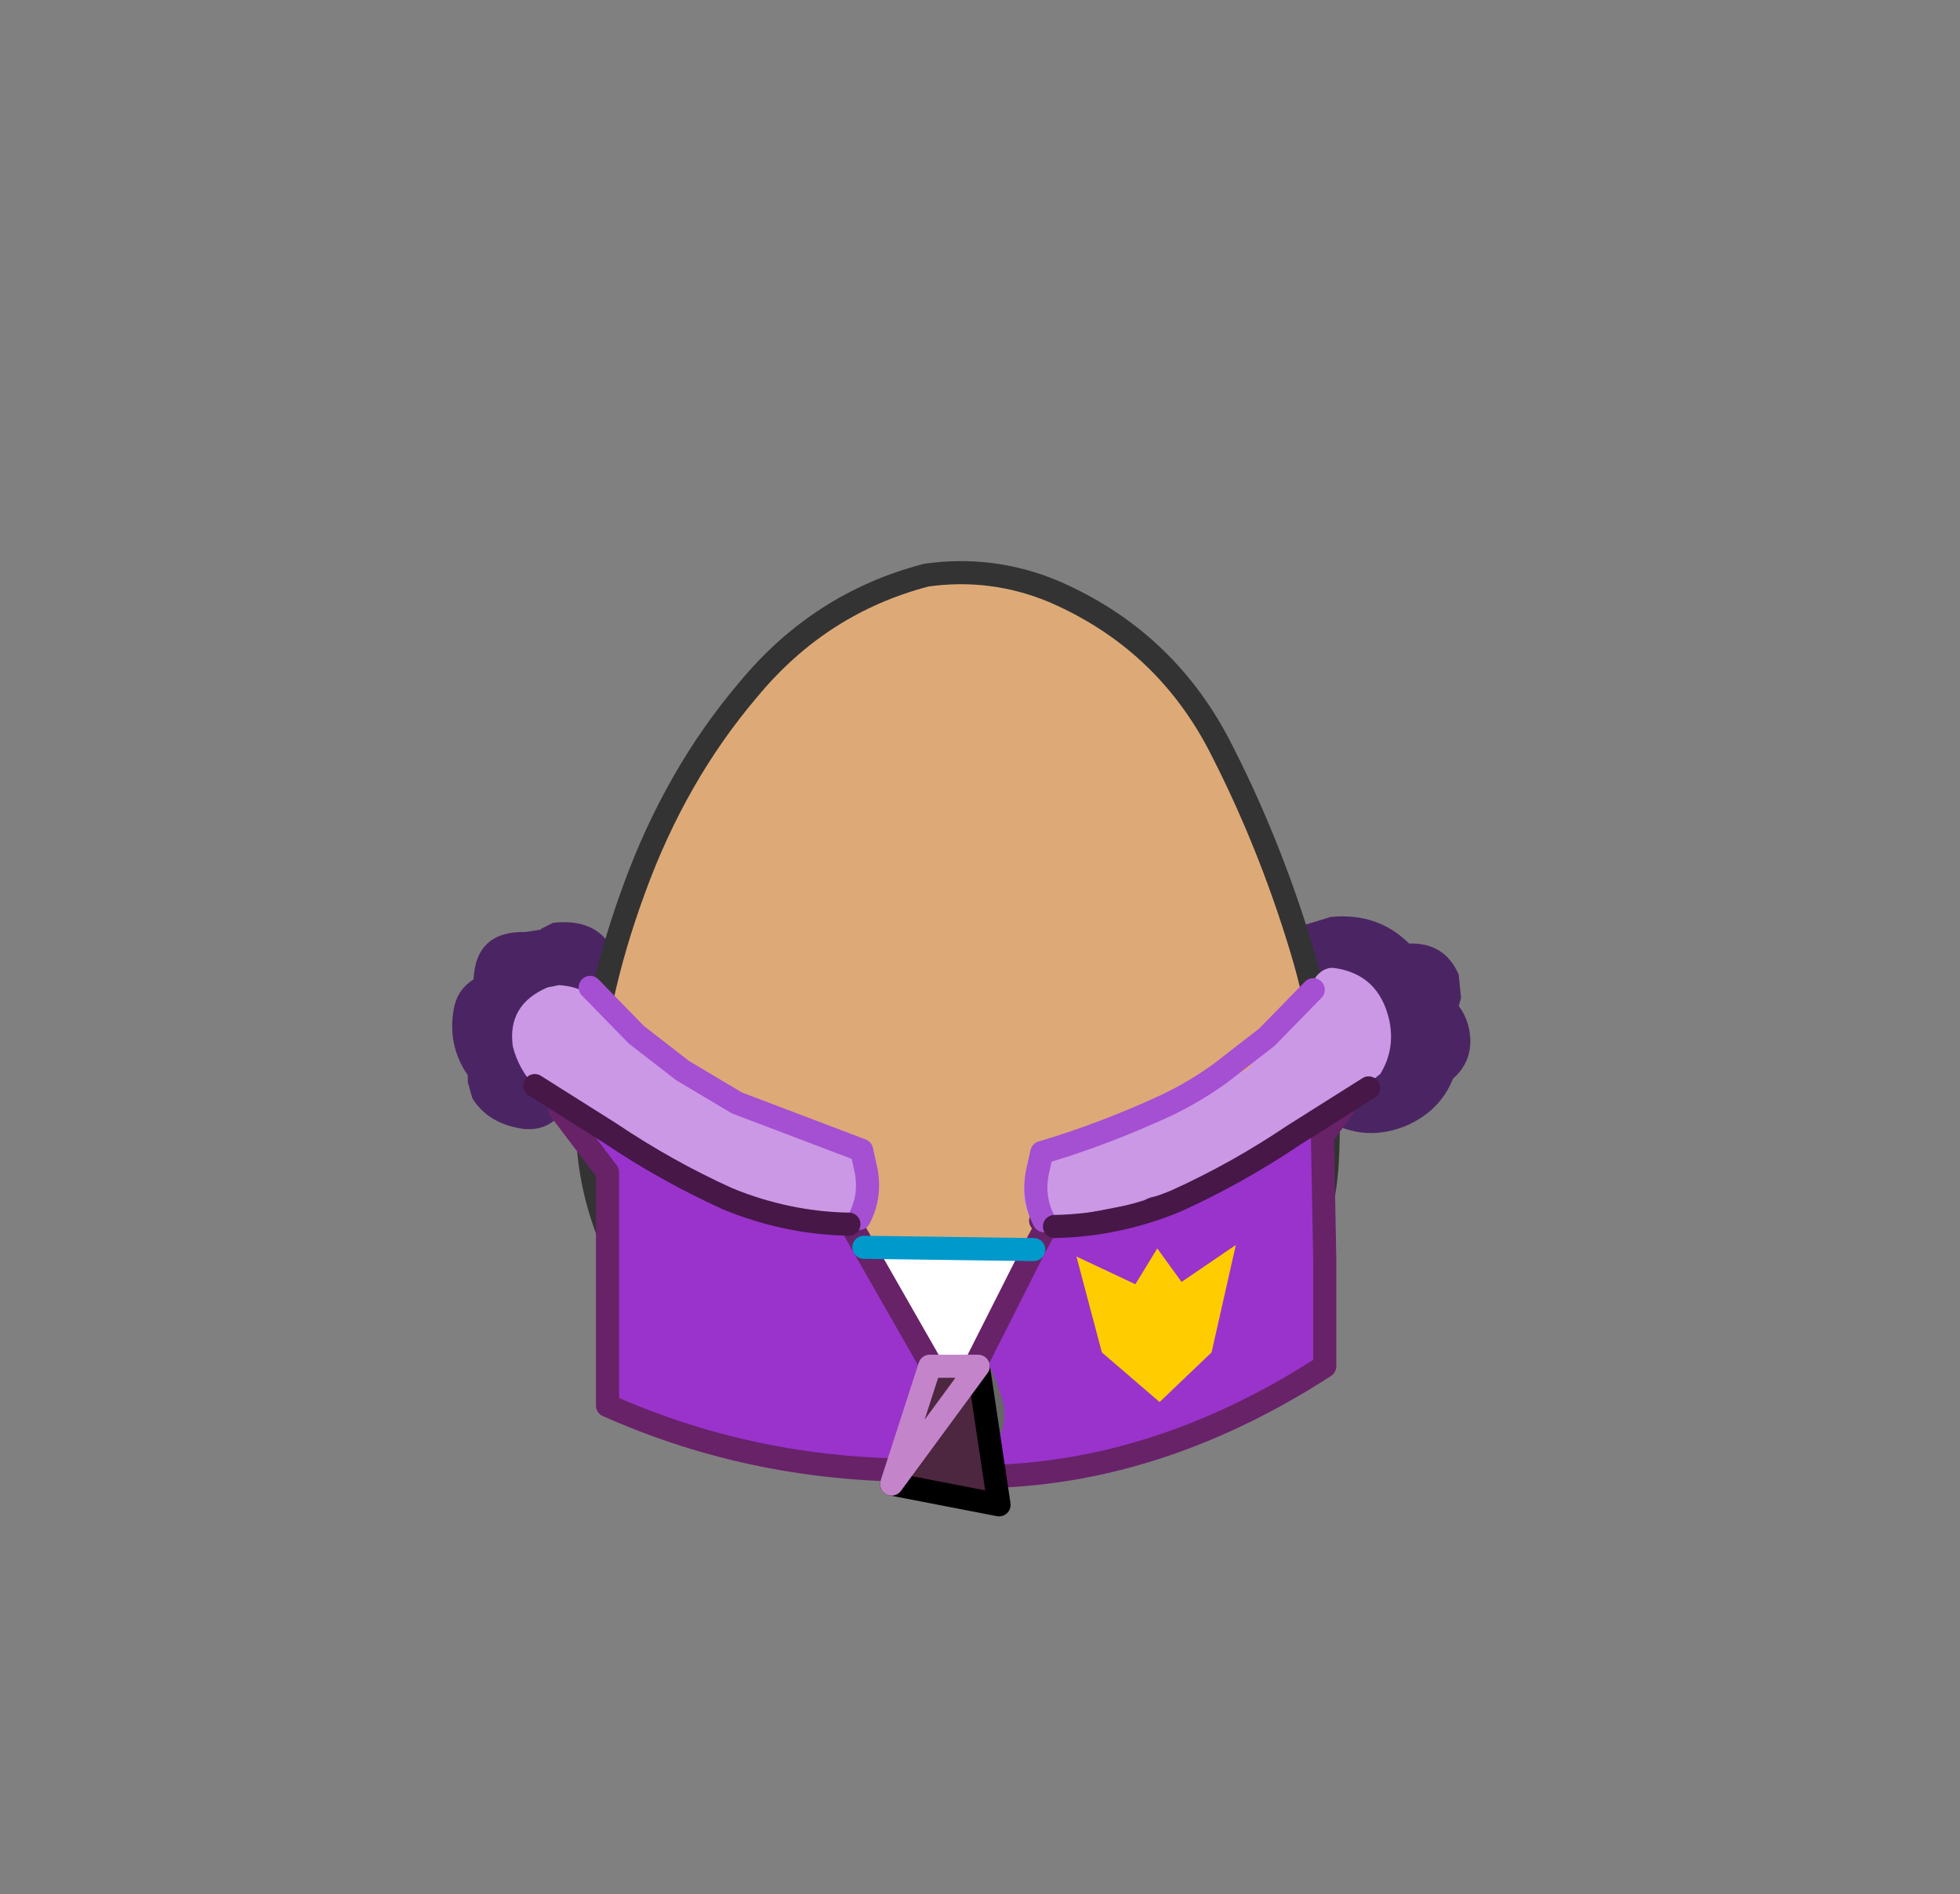 <svg xmlns:xlink="http://www.w3.org/1999/xlink" height="82" width="84.85" xmlns="http://www.w3.org/2000/svg"><rect width="100%" height="100%" fill="#808080" stroke="none"/><g transform="translate(37.4 42.25)"><use height="16.05" transform="translate(-17.85 -2.6)" width="44.1" xlink:href="#a"/><use height="38" transform="translate(-11.95 -17.45)" width="32.05" xlink:href="#b"/><use height="38.95" transform="translate(-12.45 -17.95)" width="33.05" xlink:href="#c"/><use height="23.75" transform="translate(-15.25 -.35)" width="38.05" xlink:href="#d"/></g><defs><path d="M20.2-2.55q2-.2 3.35 1.1l.05.05q1.55-.05 2.15 1.35l.1 1-.1.35q.45.6.5 1.4.05 1.05-.75 1.75-.55 1.4-2.05 2.05-2 .8-3.8-.5-.85-.6-1.15-1.65l-.25-.65q-.8-2-.65-4.1l.3-.6.15-.2q.15-.65.85-.95l1.3-.4m-33.65.25q2.35-.25 2.85 1.95.1.5-.35.75-.1 3.1-2.1 5.5-.7.9-1.85.7-1.4-.25-2.05-1.3l-.2-.7v-.3q-.9-1.3-.6-2.9.15-.8.85-1.25.1-2.1 2.25-2.05L-14-2l.05-.05.5-.25" fill="#4b2563" fill-rule="evenodd" transform="translate(17.85 2.6)" id="a"/><path d="M27.35 7.4q2.15 4.15 3.55 8.75 1.45 4.7 1.15 9.5-.35 4.95-4.2 8.1-3.8 3.2-8.75 4.05l-2.6.2q-3.6 0-7.05-1.15-4.65-1.6-7.1-5.5Q-.2 27.4.05 23q.2-4.4 2-9.3Q3.85 8.75 7 5.05 10.1 1.3 14.7.1l1.8-.1q1.9.05 3.7.8 4.75 2.05 7.15 6.6" fill="#da7" fill-rule="evenodd" transform="translate(-.05)" id="e"/><path d="M27.35 7.4Q24.95 2.85 20.2.8 17.55-.3 14.7.1 10.1 1.3 7 5.05q-3.15 3.7-4.95 8.65-1.8 4.9-2 9.3-.25 4.4 2.3 8.35 2.45 3.9 7.1 5.5 4.65 1.55 9.65.95 4.95-.85 8.75-4.05 3.85-3.15 4.2-8.1.3-4.8-1.15-9.5-1.4-4.6-3.55-8.75Z" fill="none" stroke="#333" stroke-linecap="round" stroke-linejoin="round" transform="translate(.45 .5)" id="f"/><use height="38" width="32.05" xlink:href="#e" id="b"/><use height="38.95" width="33.05" xlink:href="#f" id="c"/><g id="d"><path d="m-11.1 6.9.25.45q.95 1.4 2.4 2.1l5.15 1.95.85.2h.1q3 .2 6 0 2.25-.15 4.45-.05l.75-.05q3.05-.3 5.95-1.25l1.45-.6.8-.45.7-.45 1.35-1.3.15-.2-.2.85-.9 1.75-.7.8-3.5 3.1-6 3.85-1.35.6q-4.45 1.25-8.7-.45-1.6-.65-2.95-1.7l-1.2-1-2.35-2.1-1.35-1.85-.9-2.1-.2-.45q-.4-1-.3-2.15l.15.35v.05l.1.1m19.2 4.65-.25.05h-.3.3l.25-.05m8.95-2.35-.3.2.4-.25-.1.05.1-.05-.4.25-.4.25.4-.25.3-.2" fill="#fff" fill-rule="evenodd" transform="translate(15.25 .35)"/><path d="m21.2 5.05-1.35 1.9.1 5.35v4.6q-6.8 4.4-13.9 4.75H4.6l.55-1.4.1-.15q.5-.85.25-1.65l-.7-1.7 3.2-5.9q5.9-.45 12.7-6l.5.2M2.95 16.75l.05.05.45.65q.55.8.3 1.75l-.3.9-.05.15-.6 1.15q-7.4.1-13.9-2.8V8.5l-2.05-2.7.75-.35q4.95 4.3 11.6 5.15l3.2 5.2.1.2.45.75" fill="#93c" fill-rule="evenodd" transform="translate(15.25 .35)"/><path d="m7.65 10.6.4-.05q6.55-.75 12.65-5.7l.5.2-1.35 1.9.1 5.35v4.6q-6.8 4.4-13.9 4.75h-2.4l-.85-.25q-7.4.1-13.9-2.8V8.5l-2.05-2.7.75-.35q5 4.3 11.75 5.15L0 11.75l2.8 4.9m4.55-4.8.7-1.3M4.9 16.7l2.45-4.85" fill="none" stroke="#682268" stroke-linecap="round" stroke-linejoin="round" transform="translate(15.25 .35)"/><path d="m0 11.75 7.35.1" fill="none" stroke="#09c" stroke-linecap="round" stroke-linejoin="round" transform="translate(15.25 .35)"/><path d="m5 17.15.25.55.25.75q.25.8-.25 1.65l-.1.15-.55 1.4h-.95l-.85-.25.6-1.15.05-.15.3-.9q.2-.8-.15-1.5l-.15-.25-.2-.3H5" fill="#ccc" fill-rule="evenodd" transform="translate(15.25 .35)"/><path d="m5 17.15.25.55.25.75q.25.8-.25 1.65l-.1.15-.55 1.4m-1.8-.25.6-1.15.05-.15.3-.9q.2-.8-.15-1.5l-.15-.25-.2-.3" fill="none" stroke="#666" stroke-linecap="round" stroke-linejoin="round" transform="translate(15.25 .35)"/><path d="m4.95 16.9.9 6L1.2 22l1.65-5.1h2.1" fill="#4d2640" fill-rule="evenodd" transform="translate(15.25 .35)"/><path d="m4.95 16.9.9 6L1.2 22" fill="none" stroke="#000" stroke-linecap="round" stroke-linejoin="round" transform="translate(15.25 .35)"/><path d="m1.2 22 1.65-5.1h2.1Z" fill="none" stroke="#c484ca" stroke-linecap="round" stroke-linejoin="round" transform="translate(15.25 .35)"/><path d="m22.35 4.25-1.15.9-.1-.1-1.05.65Q18.4 7.1 16.6 8.15L12.8 9.5l-.2.05q-.35.05-.55.25l-3.6.7q-.7.05-.9.4l-.05-.05-.2-.2v-.1l-.2-.3q-.7-1.85 1.3-2.5Q11 6.9 13.45 5.7l3.2-1.7.35-.45.85-1.05.5-.6.4-.7.85-1.2q.3-.35.7-.35 2 .25 2.45 2.3.25 1.25-.4 2.3M.05 10.4l-.1.15-.25-.05-.1.05-.4-.05-.1-.1-.75-.05-1.85-.3q-2.15-.65-4.15-1.6L-13.5 5.3h-.15l-.55-.45q-.75-.8-1-1.8-.25-1.8 1.5-2.55l.5-.1q1.5.1 2.35 1.4 1.25.8 2.35 1.9l1.05.7 3.15 1.5q1.5.6 2.8 1.3l.1.15q1.05.2 1.7 1 .2.7 0 1.3L.25 10l-.2.4" fill="#cb98e5" fill-rule="evenodd" transform="translate(15.25 .35)"/><path d="m10.3 16.3-1.1-4.15 2.55 1.2.95-1.55 1.05 1.45 2.35-1.6-1.05 4.65-2.25 2.15-2.5-2.15" fill="#fc0" fill-rule="evenodd" transform="translate(15.25 .35)"/><path d="M-.2 10.5q.5-.95.3-2.05l-.2-.9-5.4-2.05-2.35-1.4-2-1.55-2-2.05" fill="none" stroke="#a54fd2" stroke-linecap="round" stroke-linejoin="round" transform="translate(15.25 .35)"/><path d="M-.65 10.75q-2.7-.05-5.25-1.1-2.65-1.2-5.1-2.85l-3.25-2.05" fill="none" stroke="#471748" stroke-linecap="round" stroke-linejoin="round" transform="translate(15.25 .35)"/><path d="M7.8 10.6q-.5-.95-.3-2.05l.2-.9q2.7-.8 5.4-2.05 1.25-.6 2.35-1.4l2-1.55 2-2.05" fill="none" stroke="#a54fd2" stroke-linecap="round" stroke-linejoin="round" transform="translate(15.25 .35)"/><path d="M8.25 10.85q2.7-.05 5.25-1.1 2.65-1.2 5.1-2.85l3.25-2.05" fill="none" stroke="#471748" stroke-linecap="round" stroke-linejoin="round" transform="translate(15.25 .35)"/></g></defs></svg>
